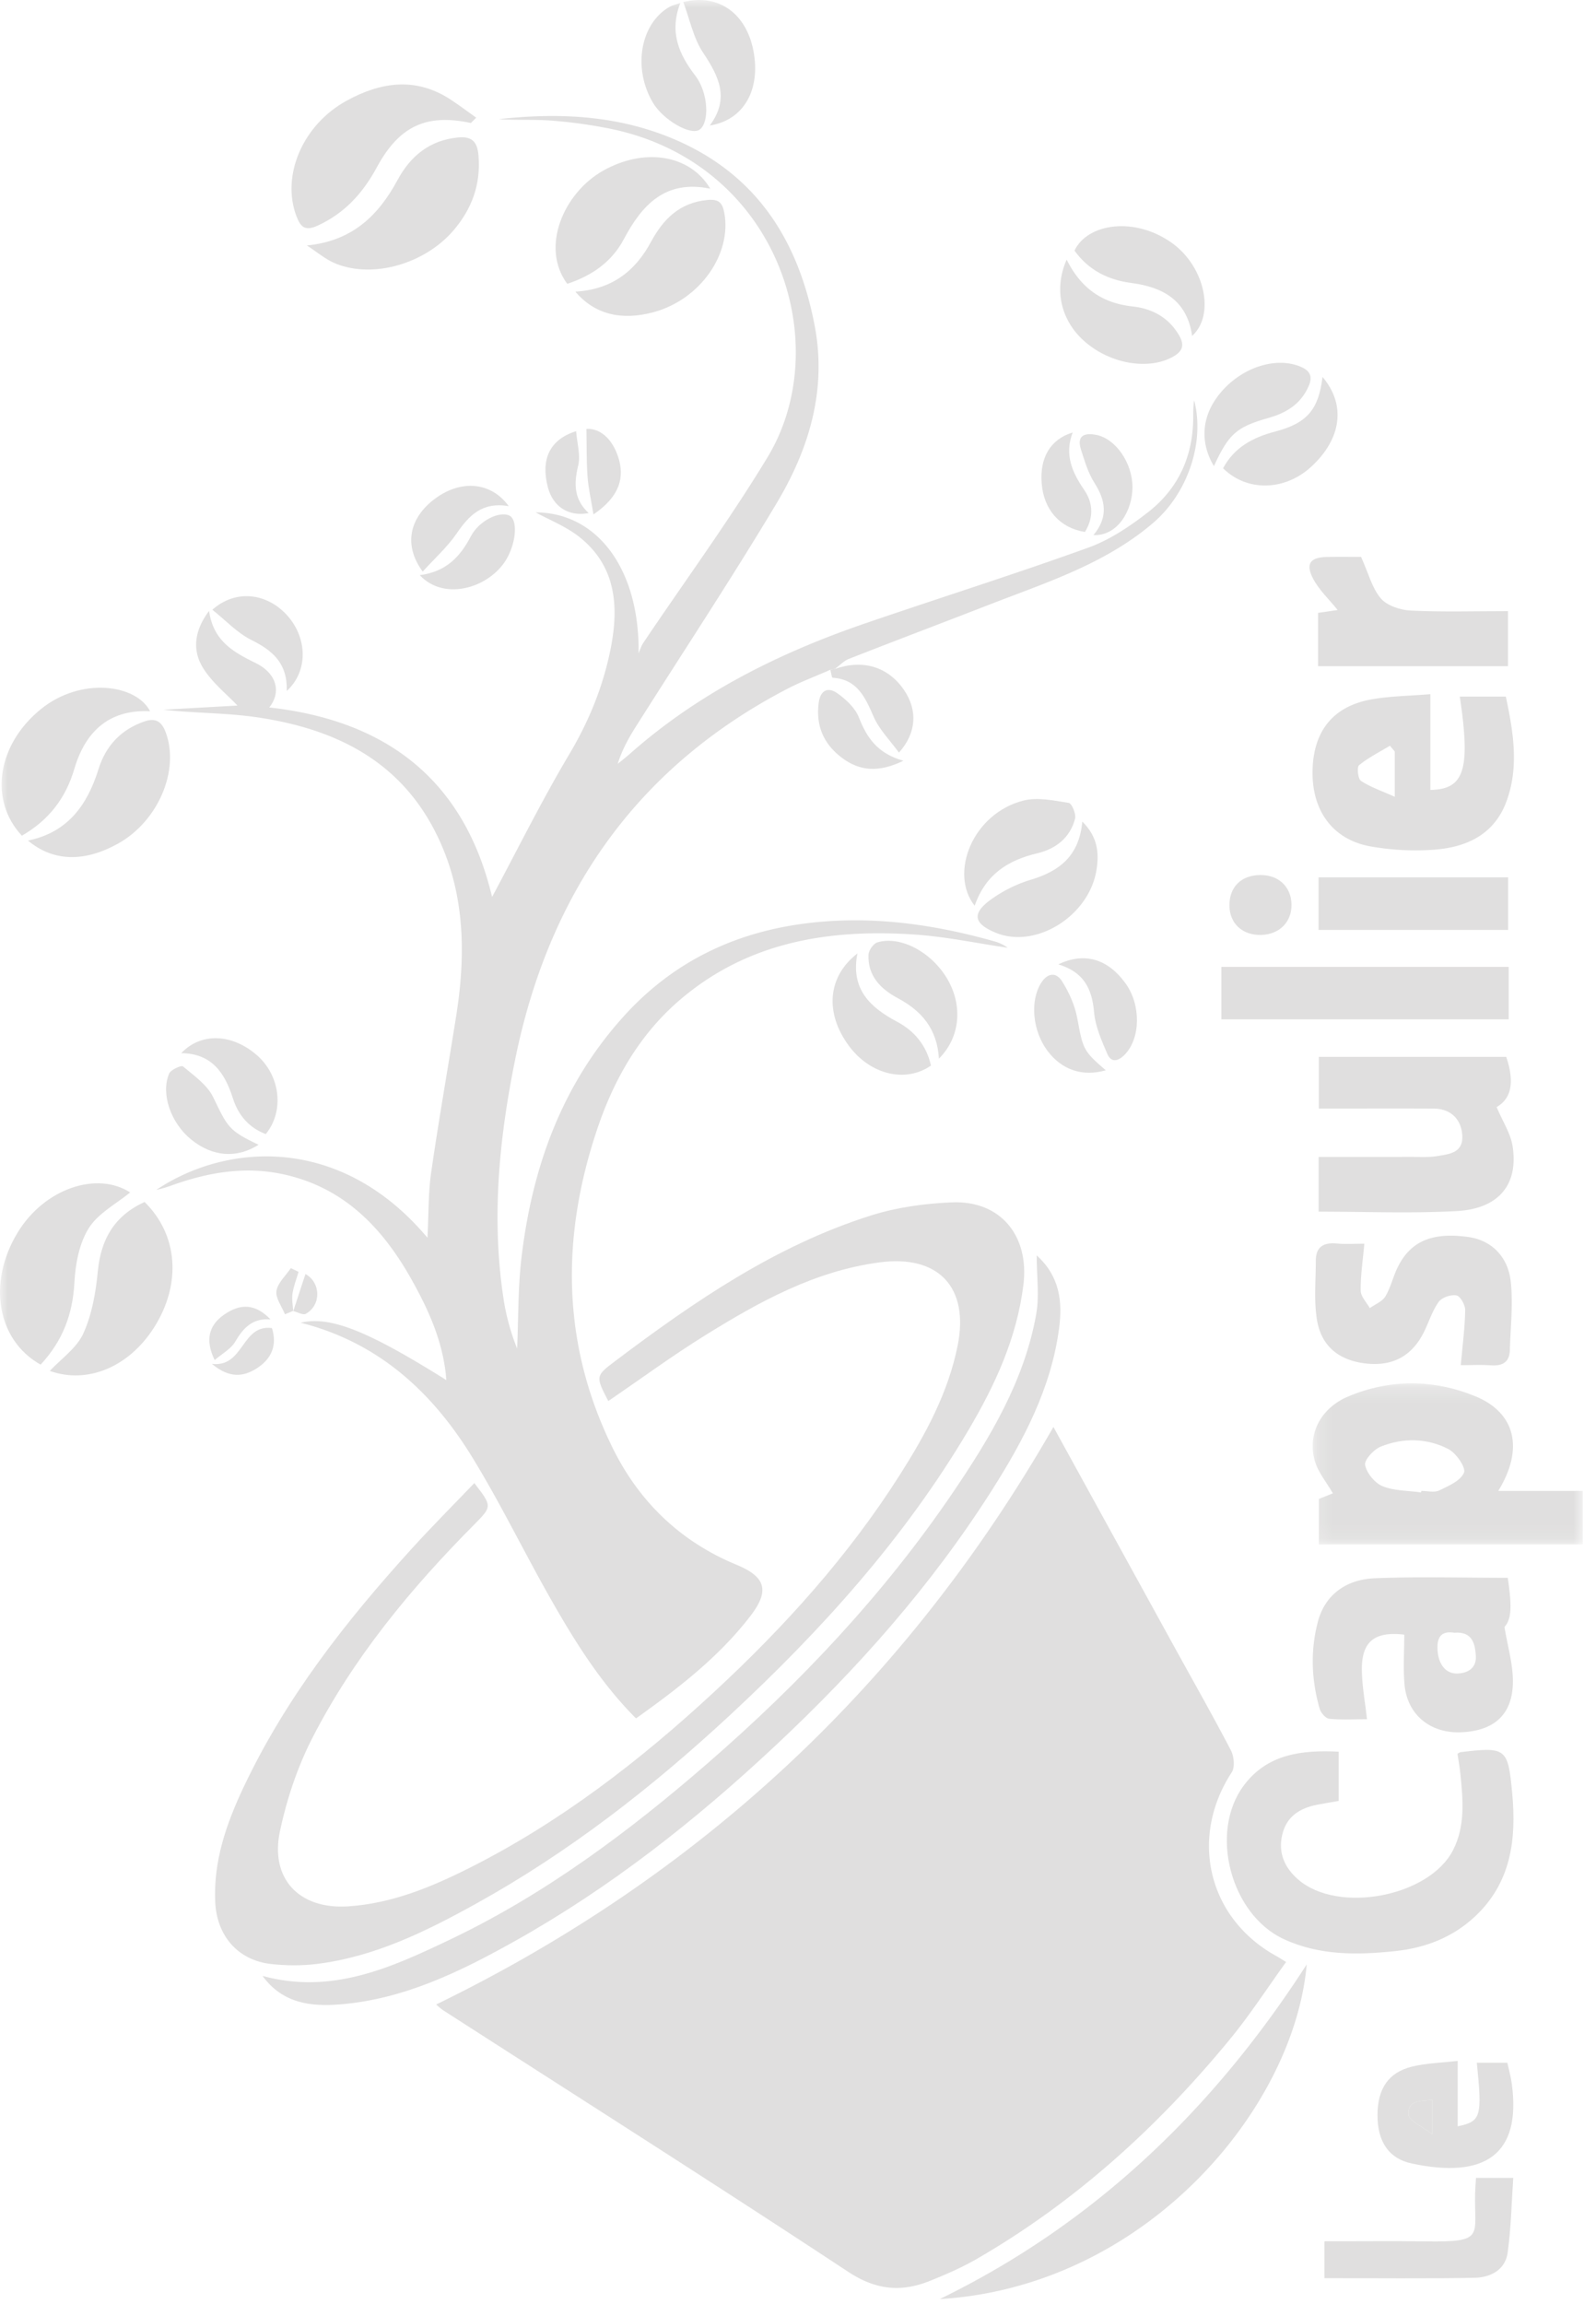 <svg xmlns="http://www.w3.org/2000/svg" xmlns:xlink="http://www.w3.org/1999/xlink" width="106" height="153" viewBox="0 0 106 153">
    <defs>
        <path id="a" d="M18.126 10.893V.197H.184v10.697h17.942z"/>
        <path id="c" d="M0 152.653h105.126V0H0z"/>
    </defs>
    <g fill="none" fill-rule="evenodd" opacity=".151">
        <path fill="#2E2A26" d="M69.965 94.746l7.991 14.53c1.27 2.308 2.572 4.598 3.79 6.93.21.403.286 1.124.065 1.464-2.852 4.369-1.576 9.717 2.97 12.213.136.074.265.16.637.387-1.259 1.744-2.398 3.51-3.724 5.123-4.779 5.813-10.282 10.815-16.825 14.596-.997.576-2.068 1.04-3.14 1.468-1.893.754-3.563.592-5.398-.617-8.897-5.865-17.899-11.573-26.86-17.34-.227-.146-.422-.34-.503-.407 17.595-8.564 31.23-21.298 40.997-38.347zM55.15 44.472c-.972.428-1.973.8-2.912 1.291-10.032 5.24-15.798 13.63-18.023 24.584-1.077 5.306-1.598 10.656-.746 16.055a14.79 14.79 0 0 0 .877 3.137c.089-2.016.053-4.046.29-6.046.716-6.033 2.708-11.556 6.887-16.12 3.206-3.502 7.226-5.443 11.9-6.05 4.304-.56 8.51.015 12.655 1.19.298.084.58.217.845.415-2.075-.303-4.14-.744-6.226-.88-5.651-.375-11.006.484-15.503 4.31-2.694 2.293-4.397 5.266-5.51 8.555-2.426 7.173-2.397 14.286.986 21.186 1.764 3.598 4.499 6.247 8.249 7.798 1.967.813 2.204 1.737.903 3.423-2.095 2.715-4.773 4.777-7.58 6.777-2.317-2.319-4.008-5.025-5.59-7.796-1.798-3.149-3.38-6.429-5.271-9.518-2.658-4.34-6.233-7.649-11.416-8.958 1.969-.459 4.423.516 9.68 3.81-.183-2.449-1.14-4.579-2.281-6.624-1.935-3.468-4.514-6.184-8.6-7.053-2.505-.532-4.911-.119-7.278.72-.36.13-.725.248-1.103.326 4.654-3.119 12.234-3.696 18.008 3.18.082-1.57.05-2.983.249-4.359.499-3.47 1.114-6.92 1.66-10.383.688-4.349.568-8.63-1.59-12.59-2.495-4.577-6.751-6.509-11.65-7.227-2.042-.299-4.132-.269-6.217-.502l4.927-.276c-.71-.76-1.723-1.548-2.33-2.575-.637-1.08-.574-2.36.447-3.709.277 2.004 1.636 2.743 3.096 3.462 1.373.676 1.733 1.905.9 2.948 7.79.865 12.95 4.817 14.8 12.582 1.727-3.22 3.306-6.418 5.126-9.474 1.309-2.198 2.244-4.5 2.74-6.972.56-2.776.398-5.47-2.024-7.42-.904-.729-2.041-1.167-2.95-1.67 4.118.02 6.912 3.793 6.838 9.357.1-.23.173-.482.31-.688 2.757-4.102 5.689-8.097 8.248-12.318 4.62-7.617.635-19.815-10.834-21.899a32.53 32.53 0 0 0-3.555-.467c-1.148-.079-2.306-.017-3.454-.09 4.134-.467 8.202-.242 12.044 1.504 5.252 2.387 7.895 6.734 8.939 12.226.814 4.29-.392 8.198-2.543 11.791-3.011 5.031-6.25 9.925-9.382 14.884-.463.733-.876 1.497-1.163 2.403.274-.226.557-.444.823-.68 4.562-4.039 9.898-6.689 15.606-8.648 4.935-1.693 9.915-3.259 14.822-5.03 1.432-.517 2.777-1.419 3.989-2.366 1.992-1.555 2.974-3.7 2.985-6.256.002-.388 0-.776.063-1.164.733 2.808-.45 6.186-2.698 8.12-3.17 2.725-7.073 3.96-10.863 5.432-3.12 1.212-6.25 2.395-9.366 3.617-.344.135-.622.441-.931.667-.101.02-.201.04-.302.058"/>
        <path fill="#2E2A26" d="M40.4 93.026c-.845-1.636-.863-1.66.457-2.654 5.245-3.95 10.646-7.664 16.982-9.666 1.722-.544 3.584-.8 5.395-.873 3.23-.128 5.136 2.234 4.738 5.464-.432 3.528-1.877 6.657-3.651 9.658-4.247 7.18-9.772 13.296-15.858 18.944-5.171 4.798-10.706 9.105-16.887 12.524-3.321 1.838-6.733 3.518-10.572 3.982-.984.12-2.003.11-2.988.002-2.23-.245-3.62-1.889-3.722-4.116-.124-2.725.737-5.19 1.867-7.59 2.803-5.95 6.81-11.062 11.203-15.893 1.34-1.473 2.749-2.884 4.138-4.335 1.196 1.548 1.192 1.543-.032 2.778-4.207 4.242-7.997 8.822-10.73 14.157-.986 1.924-1.695 4.054-2.147 6.172-.671 3.157 1.268 5.204 4.512 4.998 2.878-.183 5.508-1.264 8.047-2.539 6.04-3.036 11.34-7.124 16.276-11.697 4.67-4.326 8.917-9.028 12.34-14.422 1.695-2.669 3.204-5.429 3.836-8.582.774-3.858-1.267-6.039-5.187-5.52-4.312.571-8.013 2.625-11.616 4.863-2.161 1.343-4.217 2.855-6.4 4.345"/>
        <path fill="#2E2A26" d="M17.437 131.196c4.6 1.258 8.552-.556 12.436-2.405 6.316-3.009 11.884-7.162 17.143-11.73 6.14-5.333 11.693-11.219 16.273-17.964 2.47-3.64 4.742-7.417 5.532-11.836.217-1.214.033-2.502.033-3.904 1.539 1.392 1.724 3.08 1.483 4.871-.533 3.974-2.367 7.424-4.471 10.738-4.003 6.305-8.918 11.839-14.364 16.938-5.294 4.958-10.954 9.42-17.29 12.97-3.63 2.033-7.37 3.867-11.616 4.211-1.951.157-3.824-.058-5.16-1.889M96.801 116.445c.125-.068.158-.101.195-.105 3.052-.37 3.16-.269 3.441 2.75.285 3.062-.084 5.92-2.472 8.159-1.48 1.388-3.295 2.085-5.283 2.297-2.517.268-5.026.306-7.403-.786-3.532-1.621-4.997-7.094-2.672-10.208 1.553-2.082 3.82-2.369 6.3-2.245v3.27c-.51.09-.978.164-1.442.256-1.139.225-2.018.775-2.302 1.979-.287 1.215.154 2.204 1.067 2.991 2.644 2.281 8.681 1.141 10.271-1.951.826-1.605.666-3.335.494-5.051-.047-.466-.132-.929-.194-1.356"/>
        <g transform="translate(87 91.653)">
            <mask id="b" fill="#fff">
                <use xlink:href="#a"/>
            </mask>
            <path fill="#2E2A26" d="M7.384 7.439l.015-.1c.397 0 .855.128 1.18-.027.623-.298 1.433-.647 1.655-1.186.14-.34-.526-1.299-1.042-1.567-1.425-.734-3.006-.759-4.495-.157-.46.186-1.097.878-1.032 1.218.104.54.643 1.197 1.158 1.407.781.316 1.701.292 2.561.412zm-6.79.434c.34-.136.663-.267.93-.373C1.096 6.755.526 6.088.315 5.322c-.49-1.777.413-3.495 2.243-4.26 2.774-1.16 5.631-1.14 8.395-.02 2.702 1.093 3.28 3.49 1.555 6.298h5.617v3.553H.593v-3.02z" mask="url(#b)"/>
        </g>
        <path fill="#2E2A26" d="M92.633 49.896l-.319-.381c-.694.419-1.429.785-2.05 1.293-.155.127-.075.908.127 1.04.63.416 1.37.664 2.242 1.056v-3.008zM95 46.09v6.359c2.271-.04 2.672-1.36 1.955-6.196h3.057c.493 2.342.907 4.69.013 7.033-.815 2.132-2.627 2.96-4.713 3.126a17.034 17.034 0 0 1-4.284-.212c-2.51-.448-3.899-2.368-3.854-5.012.045-2.61 1.33-4.265 3.847-4.738 1.235-.232 2.514-.236 3.98-.36zM96.595 108.412c-.662-.107-1.107.086-1.124.914-.02 1.06.487 1.813 1.314 1.79.738-.02 1.28-.387 1.234-1.161-.047-.813-.235-1.643-1.424-1.543m3.544-3.65c.308 2.05.217 2.76-.219 3.27.22 1.308.55 2.424.561 3.543.021 2.208-1.188 3.343-3.417 3.442-2.06.093-3.603-1.157-3.782-3.175-.095-1.093-.016-2.201-.016-3.305-1.997-.233-2.858.464-2.816 2.425.022 1.018.21 2.034.34 3.19-.855 0-1.688.052-2.508-.031-.238-.023-.556-.394-.634-.663-.549-1.91-.628-3.847-.12-5.777.446-1.702 1.77-2.812 3.813-2.891 2.903-.112 5.816-.028 8.798-.028M99.4 73.507c.403.958.935 1.758 1.065 2.619.385 2.544-.935 4.139-3.737 4.288-3.018.16-6.052.036-9.15.036v-3.633c2.066 0 4.089.003 6.112-.002.599-.001 1.208.042 1.79-.058.81-.137 1.744-.213 1.633-1.447-.093-1.034-.792-1.697-1.895-1.703-2.076-.011-4.152-.003-6.23-.004h-1.396v-3.431h12.445c.577 1.701.329 2.778-.637 3.335M62.413 152.653c10.198-4.968 18.129-12.527 24.374-22.221-.846 9.609-10.716 21.397-24.375 22.221M97.02 90.643c.114-1.293.27-2.469.292-3.647.007-.343-.32-.93-.576-.983-.364-.072-.97.133-1.183.428-.431.6-.654 1.35-.991 2.022-.79 1.576-2.066 2.261-3.813 2.073-1.807-.196-3.003-1.138-3.287-2.935-.201-1.27-.07-2.597-.07-3.898.002-.942.538-1.216 1.407-1.136.58.054 1.169.011 1.814.011-.102 1.16-.257 2.142-.24 3.123.005.388.39.77.603 1.155.355-.255.83-.437 1.037-.78.362-.607.514-1.334.834-1.97.862-1.715 2.308-2.305 4.687-1.97 1.477.206 2.626 1.26 2.807 2.984.158 1.486-.021 3.008-.062 4.514-.023.826-.5 1.074-1.272 1.02-.668-.049-1.342-.01-1.987-.01"/>
        <mask id="d" fill="#fff">
            <use xlink:href="#c"/>
        </mask>
        <path fill="#2E2A26" d="M81.119 67.683h19.082v-3.485H81.119zM87.54 44.233v-3.54l1.303-.19c-.569-.707-1.242-1.33-1.64-2.095-.507-.975-.176-1.403.898-1.425.87-.02 1.74-.004 2.298-.004.49 1.085.724 2.069 1.31 2.753.42.49 1.3.775 1.991.808 2.108.102 4.224.037 6.454.037v3.656H87.54zM31.273 8.166c-2.95-.628-4.754.187-6.251 2.954-.923 1.704-2.131 3.038-3.922 3.86-.82.376-1.128.12-1.41-.622-1.02-2.681.398-6.064 3.33-7.671 2.264-1.24 4.588-1.594 6.9-.08.584.38 1.14.804 1.707 1.207l-.354.352zM2.698 90.608c-2.903-1.624-3.542-5.45-1.53-8.764 1.79-2.95 5.286-4.087 7.476-2.669-.897.741-2.117 1.37-2.747 2.37-.636 1.011-.89 2.38-.955 3.61-.11 2.096-.772 3.87-2.244 5.453" mask="url(#d)"/>
        <path fill="#2E2A26" d="M20.383 16.299c3.001-.298 4.737-1.967 6.027-4.358.852-1.578 2.134-2.642 4.036-2.816.967-.088 1.264.358 1.334 1.211.158 1.896-.429 3.518-1.656 4.956-1.874 2.195-5.286 3.221-7.8 2.222-.698-.277-1.296-.803-1.94-1.215M9.603 79.808c2.23 2.191 2.452 5.442.646 8.307-1.681 2.664-4.451 3.8-6.941 2.91.748-.8 1.778-1.506 2.223-2.479.576-1.262.83-2.724.965-4.126.204-2.144 1.104-3.698 3.107-4.612M95.127 139.428c-.764.077-1.673.006-1.575.997.04.403.863.73 1.575 1.28v-2.277zm2.958-2.467h2.027c.104.481.233.935.296 1.398.637 4.677-1.76 6.331-6.639 5.292-1.58-.336-2.284-1.508-2.28-3.216.003-1.74.711-2.825 2.284-3.216.943-.233 1.94-.252 3.042-.382v4.345c1.552-.329 1.634-.616 1.27-4.22zM87.574 61.746h12.592v-3.495H87.574zM1.454 55.489C-.761 53.122-.18 49.417 2.73 47.072c2.647-2.134 6.313-1.649 7.239.154-2.508-.131-4.233 1.12-5.029 3.818-.572 1.945-1.681 3.398-3.487 4.445" mask="url(#d)"/>
        <path fill="#2E2A26" d="M1.857 55.811c2.655-.544 3.943-2.365 4.687-4.747.477-1.529 1.479-2.617 3.02-3.153.726-.253 1.154-.064 1.445.722.933 2.516-.502 5.91-3.197 7.396-2.233 1.231-4.284 1.18-5.955-.218M37.673 18.846c-1.799-2.44-.228-6.024 2.352-7.495 2.698-1.54 5.771-1.14 7.148 1.178-2.978-.615-4.527 1.062-5.739 3.349-.802 1.514-2.116 2.424-3.76 2.968M87.963 151.262v-2.445c2.3 0 4.525-.026 6.751.006 3.927.054 3.195-.337 3.256-3.165.007-.316.035-.63.06-1.052h2.475c-.114 1.66-.146 3.324-.372 4.963-.16 1.161-1.158 1.65-2.203 1.67-3.272.063-6.544.023-9.967.023" mask="url(#d)"/>
        <path fill="#2E2A26" d="M38.213 19.366c2.398-.143 3.963-1.335 5.023-3.307.81-1.504 1.905-2.61 3.753-2.78.748-.07.99.18 1.114.844.516 2.746-1.61 5.764-4.679 6.601-2.145.585-3.929.154-5.21-1.358M71.364 16.64c.862-1.823 4.02-2.277 6.49-.494 2.189 1.579 2.848 4.796 1.322 6.155-.333-2.344-1.921-3.236-4.021-3.51-1.573-.204-2.868-.861-3.791-2.151" mask="url(#d)"/>
        <path fill="#2E2A26" d="M70.843 17.238c.968 1.942 2.395 2.895 4.39 3.111 1.26.139 2.351.707 3.047 1.867.378.631.334 1.066-.355 1.458-1.608.919-4.158.51-5.88-.995-1.579-1.38-2.078-3.446-1.202-5.441M71.881 54.55c1.013.998 1.128 2.069.944 3.212-.494 3.075-4.05 5.276-6.713 4.161-1.42-.596-1.58-1.239-.366-2.148a8.984 8.984 0 0 1 2.736-1.368c1.886-.572 3.194-1.573 3.4-3.857" mask="url(#d)"/>
        <path fill="#2E2A26" d="M64.733 60.14c-1.706-2.162-.137-6.127 3.242-6.985.936-.238 2.016-.001 3.007.155.202.033.499.734.42 1.043-.323 1.275-1.292 2.016-2.506 2.302-1.938.457-3.434 1.389-4.163 3.486M87.836 25.026c1.584 1.867 1.252 4.129-.757 5.97-1.746 1.603-4.259 1.672-5.847.096.738-1.384 1.971-2.046 3.447-2.434 2.126-.557 2.9-1.456 3.157-3.632M61.832 70.751c-1.695 1.18-4.052.593-5.453-1.312-1.605-2.177-1.432-4.583.568-6.134-.463 2.368.838 3.581 2.641 4.54 1.163.617 1.954 1.594 2.244 2.906" mask="url(#d)"/>
        <path fill="#2E2A26" d="M80.622 30.95c-.996-1.681-.79-3.48.53-4.98 1.44-1.633 3.655-2.296 5.246-1.614.674.288.781.705.501 1.323-.518 1.144-1.45 1.73-2.622 2.062-2.166.612-2.659 1.059-3.655 3.209M62.36 70.29c-.12-1.985-1.156-3.173-2.731-4.014-1.137-.607-2.004-1.478-1.948-2.883.013-.292.329-.746.595-.824 1.58-.465 3.682.703 4.7 2.533.97 1.743.78 3.798-.615 5.188M47.14 8.334c1.335-1.793.611-3.258-.439-4.828-.649-.969-.885-2.214-1.32-3.372 2.384-.589 4.193.804 4.658 3.237.496 2.588-.636 4.606-2.899 4.963" mask="url(#d)"/>
        <path fill="#2E2A26" d="M45.187.194c-.75 1.922-.105 3.403.994 4.833.869 1.133.949 3.097.288 3.577-.587.426-2.427-.634-3.11-1.792-1.351-2.29-.832-5.258 1.12-6.365.164-.094.36-.13.708-.253M12.037 69.928c1.313-1.396 3.403-1.3 5.05.155 1.524 1.347 1.813 3.687.564 5.218-1.12-.427-1.825-1.249-2.188-2.39-.532-1.669-1.393-2.966-3.425-2.983M17.173 76.01c-1.47.931-3.072.787-4.472-.345-1.345-1.088-2.04-3.029-1.469-4.379.11-.26.813-.573.921-.48.733.617 1.61 1.225 2.005 2.044.97 2.003 1.025 2.213 3.015 3.16M70.288 64.031c1.741-.835 3.294-.36 4.464 1.258 1.047 1.45 1.001 3.677-.067 4.752-.437.44-.888.52-1.137-.056-.385-.892-.8-1.832-.884-2.78-.135-1.547-.672-2.662-2.376-3.174M19.046 45.877c.052-1.872-.969-2.694-2.358-3.388-.94-.469-1.7-1.3-2.585-2.004 1.552-1.375 3.625-1.116 4.968.373 1.351 1.497 1.413 3.706-.025 5.02M33.79 33.607c-1.765-.298-2.639.613-3.457 1.809-.622.908-1.468 1.663-2.259 2.536-1.296-1.761-.885-3.584.832-4.851 1.722-1.271 3.713-1.105 4.883.506M73.44 71.065c-1.554.443-2.917-.032-3.863-1.283-1.003-1.325-1.174-3.312-.444-4.495.44-.71 1.012-.749 1.398-.143.47.74.856 1.6 1.016 2.457.385 2.054.368 2.15 1.894 3.464" mask="url(#d)"/>
        <path fill="#2E2A26" d="M27.878 38.19c1.763-.23 2.686-1.23 3.394-2.58.55-1.05 1.906-1.69 2.556-1.379.543.26.477 1.645-.116 2.766-1.049 1.976-4.147 3-5.834 1.192M55.15 44.472l.303-.058c1.872-.65 3.538-.142 4.59 1.402.895 1.315.853 2.827-.338 4.155-.596-.82-1.302-1.52-1.674-2.369-.568-1.29-1.076-2.499-2.734-2.602-.06-.003-.098-.344-.146-.528M60 50.512c-1.653.805-2.92.686-4.1-.208-1.204-.913-1.727-2.121-1.525-3.646.112-.844.628-1.052 1.22-.64.583.41 1.2.98 1.45 1.618.52 1.33 1.216 2.386 2.954 2.876M72.622 35.53c1-1.202.813-2.299.062-3.476-.415-.65-.639-1.434-.883-2.18-.304-.928.185-1.159 1.004-1 1.292.25 2.412 1.864 2.41 3.485-.003 1.5-.956 3.238-2.593 3.17M83.674 58.1c1.227-.024 2.077.764 2.102 1.946.024 1.176-.809 2.008-2.032 2.032-1.237.023-2.084-.768-2.09-1.953-.006-1.227.764-2 2.02-2.025" mask="url(#d)"/>
        <path fill="#2E2A26" d="M72.056 35.322c-1.677-.273-2.733-1.482-2.872-3.224-.136-1.711.578-2.934 2.06-3.382-.563 1.468-.036 2.649.767 3.818.604.879.623 1.856.045 2.788M39.099 34.068c-1.335.256-2.372-.43-2.709-1.704-.487-1.843.097-3.177 1.874-3.736.063.803.303 1.591.137 2.282-.29 1.2-.292 2.245.698 3.158M39.415 34.157c-.16-.994-.339-1.75-.393-2.512-.073-1.047-.053-2.1-.073-3.17.837-.042 1.651.557 2.083 1.792.51 1.457.088 2.732-1.617 3.89M14.257 90.305c-.64-1.312-.393-2.292.59-2.99 1.135-.807 2.121-.742 3.117.287-1.206-.089-1.81.576-2.343 1.483-.284.486-.87.794-1.364 1.22" mask="url(#d)"/>
        <path fill="#2E2A26" d="M18.063 88.181c.363 1.17-.047 2.051-.998 2.665-.89.575-1.827.687-2.99-.287 2.144.248 1.946-2.647 3.988-2.378M19.463 87.042l-.538.223c-.207-.52-.637-1.073-.564-1.548.084-.541.617-1.013.955-1.515l.514.245c-.139.479-.329.95-.403 1.439-.058.383.026.787.047 1.18l-.01-.024z" mask="url(#d)"/>
        <path fill="#2E2A26" d="M19.474 87.067l.813-2.476c1 .547 1.088 2.035.024 2.643-.186.106-.559-.117-.847-.19l.01.023M95.127 139.428v2.276c-.712-.55-1.535-.876-1.575-1.279-.098-.99.811-.92 1.575-.997" mask="url(#d)"/>
    </g>
</svg>
